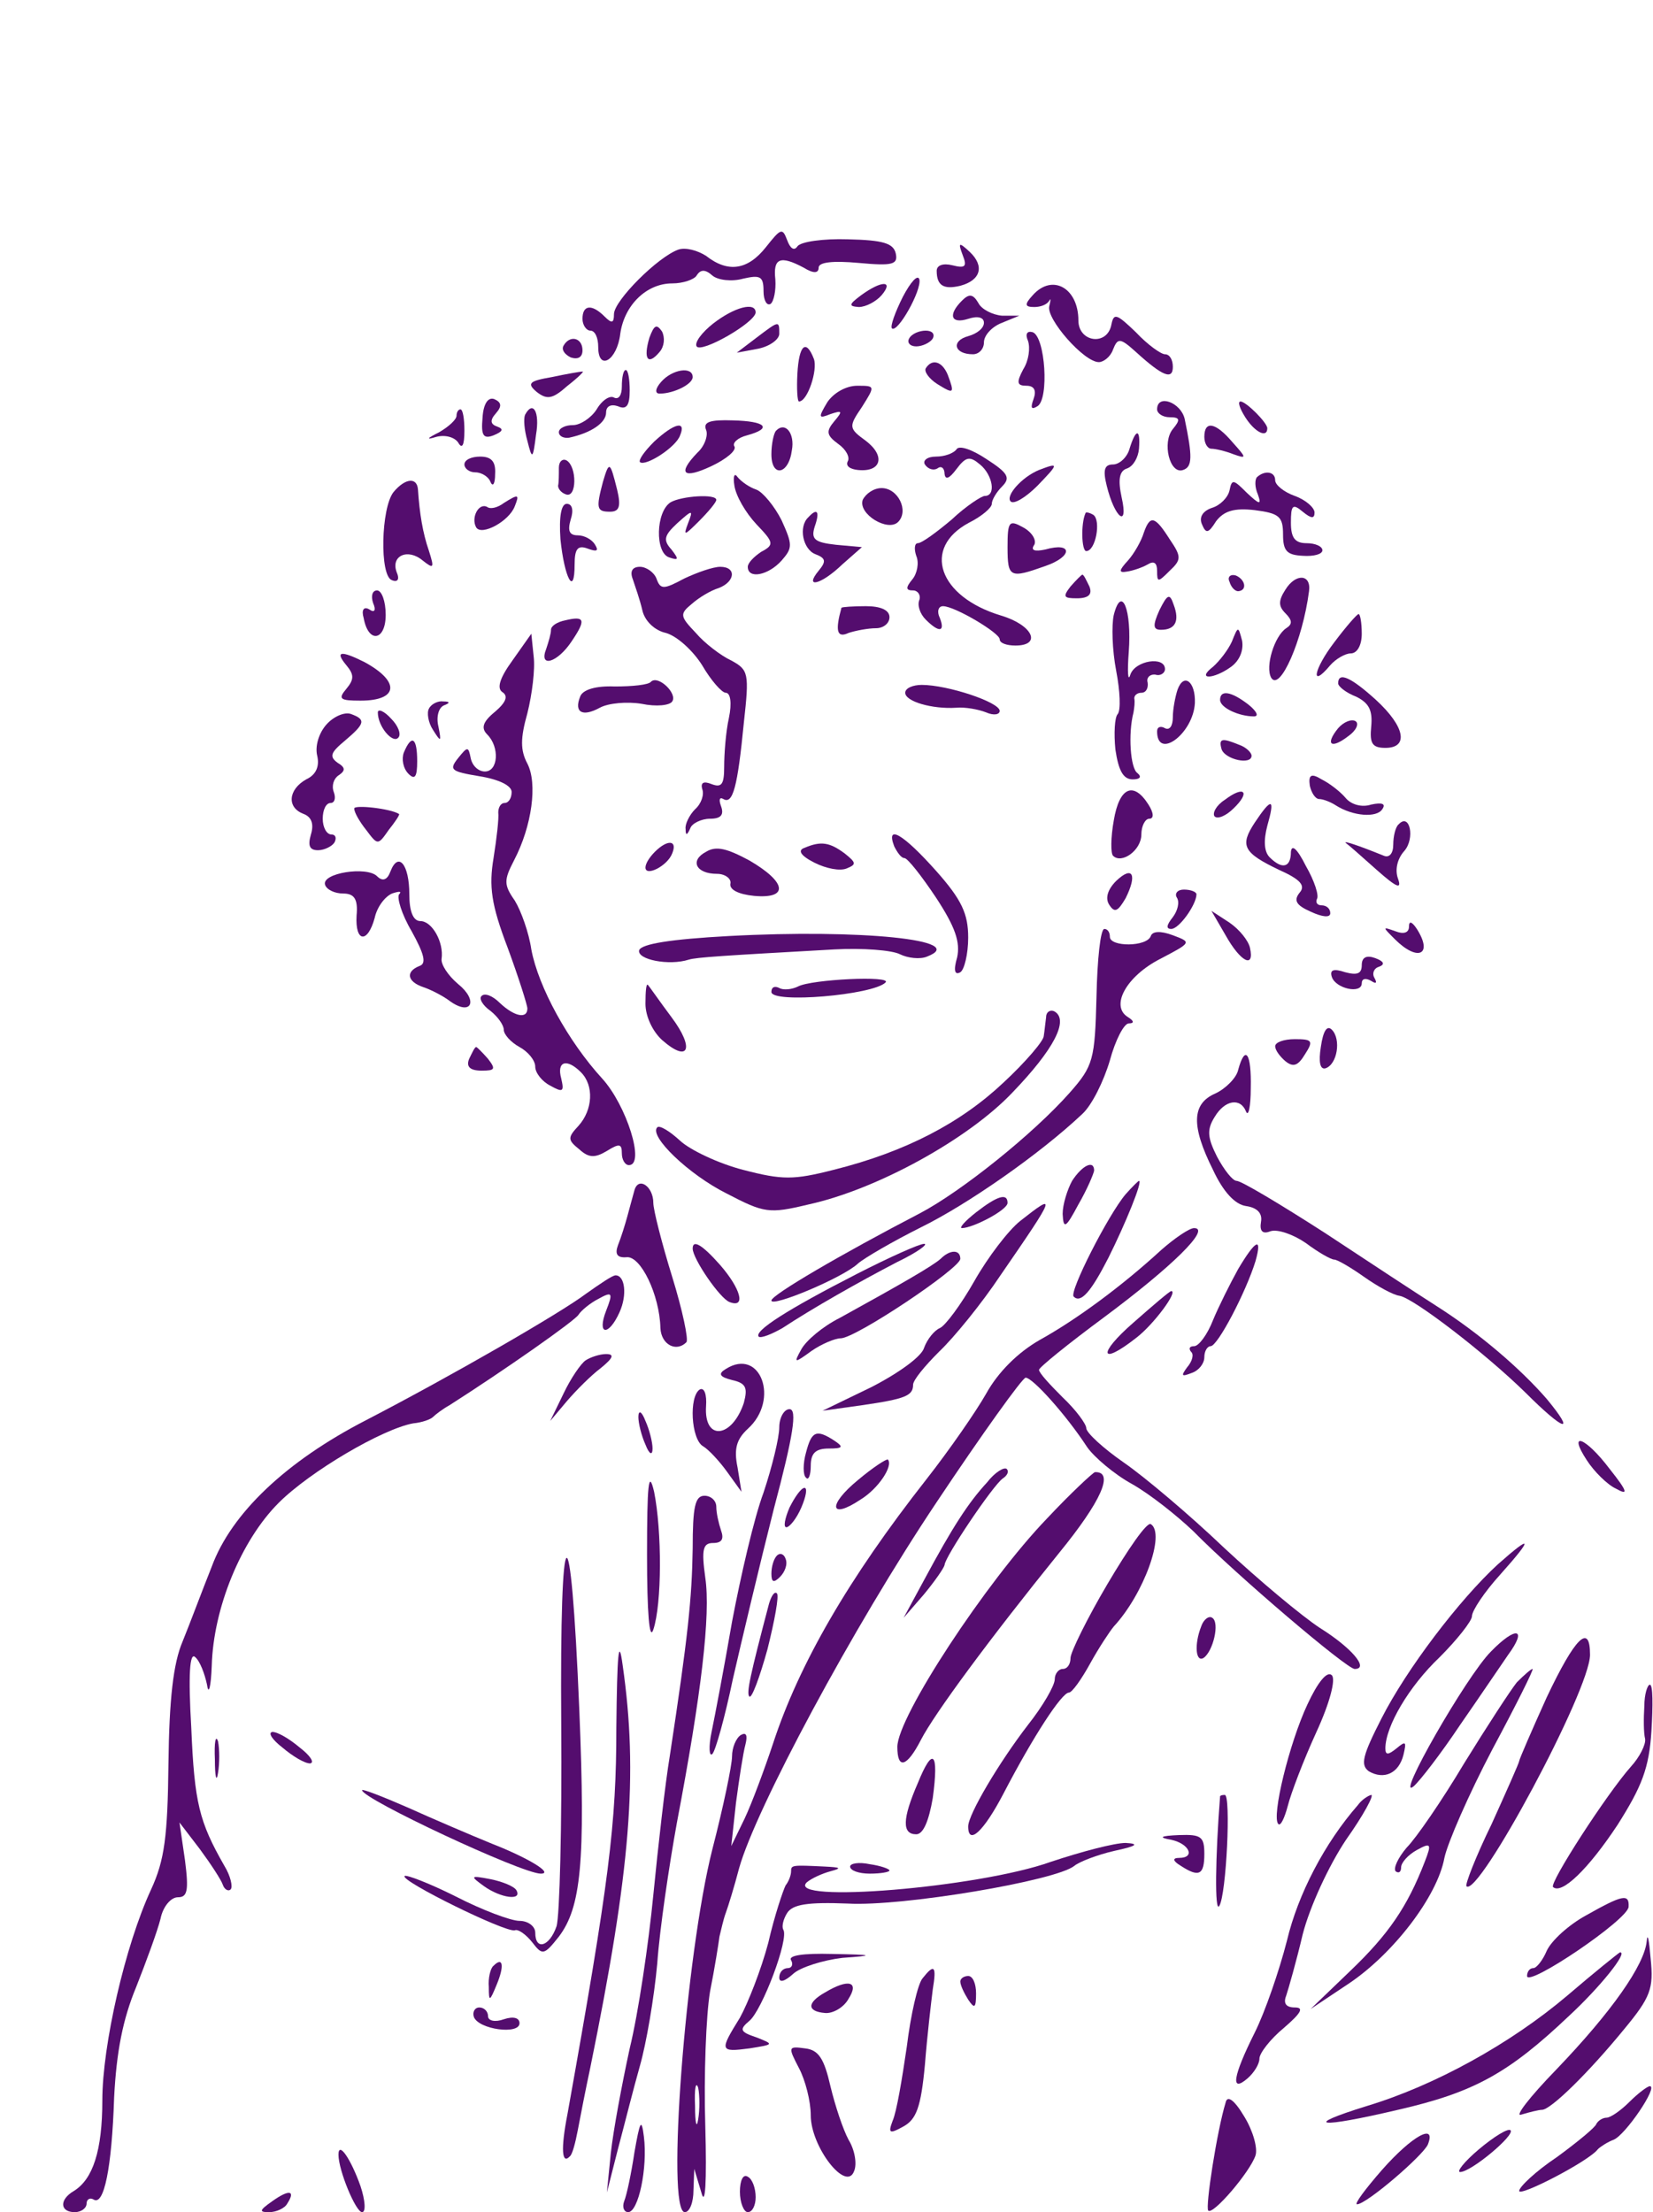  <svg  version="1.0" xmlns="http://www.w3.org/2000/svg"  width="210pt" height="281pt" viewBox="0 0 210 281"  preserveAspectRatio="xMidYMid meet">  <g transform="translate(0,281) scale(0.1,-0.1)" fill="#540d6e" stroke="none"> <path d="M973 2496 c-23 -29 -48 -33 -76 -11 -11 7 -26 11 -35 8 -26 -9 -82 -65 -82 -82 0 -12 -3 -12 -12 -3 -16 16 -28 15 -28 -3 0 -8 5 -15 10 -15 6 0 10 -9 10 -21 0 -31 24 -17 28 17 5 36 33 64 66 64 14 0 28 5 31 10 5 8 11 8 20 0 7 -6 25 -8 39 -4 22 5 26 3 26 -16 0 -11 4 -19 9 -16 4 3 7 17 6 31 -3 27 6 31 36 15 13 -8 19 -7 19 0 0 7 18 9 51 6 43 -4 50 -2 47 12 -3 13 -16 17 -61 18 -31 1 -60 -3 -64 -9 -4 -6 -9 -3 -13 8 -6 16 -8 15 -27 -9z"/> <path d="M1223 2486 c6 -15 3 -17 -13 -13 -12 3 -20 0 -20 -7 0 -19 9 -24 30 -19 26 7 31 25 12 43 -14 13 -15 12 -9 -4z"/> <path d="M1147 2433 c-10 -20 -16 -37 -14 -40 7 -7 38 48 35 62 -2 7 -11 -3 -21 -22z"/> <path d="M1094 2435 c-16 -12 -16 -14 -3 -15 9 0 22 7 29 15 16 19 0 19 -26 0z"/> <path d="M1312 2435 c-11 -12 -10 -15 2 -15 8 0 16 3 19 8 2 4 2 1 0 -7 -4 -16 44 -71 63 -71 6 0 15 7 18 16 6 15 9 15 29 -3 34 -31 47 -36 47 -19 0 9 -4 16 -10 16 -5 0 -22 12 -37 28 -24 23 -28 25 -31 10 -5 -28 -42 -23 -42 5 0 41 -33 60 -58 32z"/> <path d="M1222 2428 c-18 -18 -14 -30 8 -23 12 4 20 2 20 -5 0 -7 -9 -14 -20 -17 -22 -6 -18 -23 6 -23 8 0 14 7 14 15 0 9 10 20 23 25 l22 9 -22 0 c-12 1 -26 8 -30 16 -7 12 -12 12 -21 3z"/> <path d="M906 2399 c-14 -11 -24 -24 -21 -29 6 -9 74 30 75 43 0 14 -27 7 -54 -14z"/> <path d="M825 2381 c-8 -27 -2 -36 13 -18 6 7 7 18 3 26 -7 10 -10 8 -16 -8z"/> <path d="M961 2381 l-25 -19 27 5 c15 3 27 12 27 19 0 17 0 17 -29 -5z"/> <path d="M1155 2380 c-3 -5 1 -10 9 -10 8 0 18 5 21 10 3 6 -1 10 -9 10 -8 0 -18 -4 -21 -10z"/> <path d="M1306 2377 c3 -9 1 -25 -6 -36 -9 -17 -8 -21 4 -21 10 0 13 -6 9 -17 -4 -11 -3 -14 5 -9 15 9 10 88 -6 94 -7 2 -10 -2 -6 -11z"/> <path d="M716 2371 c-3 -5 1 -11 9 -15 9 -3 15 0 15 9 0 16 -16 20 -24 6z"/> <path d="M1013 2335 c-1 -19 0 -35 2 -35 11 0 24 40 19 54 -10 26 -19 18 -21 -19z"/> <path d="M1176 2342 c-2 -4 4 -13 15 -20 21 -13 22 -12 13 12 -7 17 -20 21 -28 8z"/> <path d="M701 2331 c-29 -5 -32 -8 -19 -19 13 -10 20 -9 39 8 13 10 22 19 19 18 -3 0 -20 -3 -39 -7z"/> <path d="M790 2319 c0 -11 -4 -17 -10 -14 -5 3 -15 -3 -22 -15 -7 -11 -21 -20 -30 -20 -10 0 -18 -4 -18 -9 0 -5 6 -8 13 -7 28 6 47 19 47 32 0 8 6 11 15 8 11 -5 15 1 15 20 0 14 -2 26 -5 26 -3 0 -5 -9 -5 -21z"/> <path d="M840 2325 c-8 -9 -8 -15 -2 -15 18 0 42 12 42 21 0 14 -26 10 -40 -6z"/> <path d="M1051 2299 c-12 -20 -11 -21 4 -15 15 5 16 4 5 -9 -11 -13 -10 -18 5 -29 10 -7 15 -17 12 -22 -3 -6 3 -10 13 -11 30 -3 35 18 10 37 -22 16 -22 18 -5 43 17 27 17 27 -6 27 -14 0 -30 -9 -38 -21z"/> <path d="M613 2279 c-2 -22 1 -27 14 -22 12 5 13 8 5 11 -9 3 -10 8 -2 17 8 9 7 14 -2 18 -8 3 -14 -6 -15 -24z"/> <path d="M1470 2290 c0 -5 7 -10 16 -10 13 0 14 -3 4 -15 -14 -17 -4 -58 13 -52 12 4 12 17 2 65 -5 21 -35 32 -35 12z"/> <path d="M1582 2280 c12 -19 28 -27 28 -14 0 7 -27 34 -34 34 -4 0 -1 -9 6 -20z"/> <path d="M580 2282 c0 -5 -10 -14 -22 -21 -16 -8 -17 -10 -4 -6 11 3 23 0 28 -7 5 -9 8 -4 8 15 0 15 -2 27 -5 27 -3 0 -5 -4 -5 -8z"/> <path d="M667 2283 c-2 -5 -1 -19 3 -33 6 -24 7 -24 11 8 5 29 -4 44 -14 25z"/> <path d="M897 2264 c3 -7 -2 -21 -11 -29 -26 -27 -18 -34 18 -17 19 9 32 20 29 25 -3 4 4 11 16 14 33 9 24 18 -18 19 -29 1 -38 -2 -34 -12z"/> <path d="M831 2249 c-12 -12 -20 -23 -18 -26 7 -6 46 19 51 34 8 19 -7 16 -33 -8z"/> <path d="M986 2263 c-3 -3 -6 -17 -6 -30 0 -30 22 -26 26 5 4 21 -8 37 -20 25z"/> <path d="M1530 2255 c0 -8 4 -15 9 -15 5 0 18 -3 28 -7 17 -6 17 -5 -1 15 -22 26 -36 28 -36 7z"/> <path d="M1435 2240 c-3 -11 -13 -20 -21 -20 -11 0 -13 -7 -8 -27 10 -41 28 -55 19 -15 -5 23 -3 34 7 37 8 3 14 14 15 25 2 26 -4 26 -12 0z"/> <path d="M1215 2239 c-4 -5 -15 -9 -26 -9 -11 0 -17 -5 -14 -10 4 -6 11 -8 16 -5 5 4 9 0 9 -7 1 -8 6 -6 15 6 12 16 17 17 30 6 16 -13 21 -40 6 -40 -4 0 -24 -13 -42 -30 -19 -16 -38 -30 -43 -30 -4 0 -5 -7 -2 -16 4 -9 1 -23 -5 -30 -9 -11 -8 -14 1 -14 6 0 10 -6 8 -12 -3 -7 1 -18 8 -25 17 -17 25 -16 18 2 -4 8 -2 15 4 15 15 0 72 -34 72 -42 0 -5 9 -8 20 -8 34 0 22 26 -18 38 -80 24 -101 86 -41 118 16 8 29 19 29 24 0 5 6 15 13 22 11 11 8 17 -20 35 -18 12 -35 18 -38 12z"/> <path d="M590 2220 c0 -5 6 -10 14 -10 8 0 17 -6 19 -12 3 -7 6 -3 6 10 1 16 -5 22 -19 22 -11 0 -20 -4 -20 -10z"/> <path d="M710 2216 c0 -9 0 -19 -1 -23 0 -4 4 -9 10 -11 14 -5 14 35 1 43 -5 3 -10 -1 -10 -9z"/> <path d="M766 2198 c-9 -34 -8 -38 9 -38 12 0 14 7 9 28 -9 36 -10 37 -18 10z"/> <path d="M1320 2213 c-22 -9 -43 -33 -36 -40 4 -4 19 5 34 20 27 28 28 30 2 20z"/> <path d="M933 2193 c2 -13 14 -34 28 -49 22 -23 23 -26 6 -35 -9 -6 -17 -14 -17 -19 0 -16 26 -11 43 8 14 16 14 20 0 51 -9 18 -24 36 -32 39 -9 3 -19 10 -24 16 -4 6 -6 1 -4 -11z"/> <path d="M1597 2204 c-3 -3 -3 -13 1 -22 5 -14 2 -13 -14 2 -17 17 -19 18 -22 3 -2 -9 -12 -19 -22 -22 -12 -4 -17 -12 -13 -21 5 -12 8 -12 18 4 10 13 23 17 49 14 31 -4 36 -8 36 -31 0 -21 5 -26 25 -27 14 -1 25 2 25 7 0 5 -9 9 -20 9 -15 0 -20 7 -20 26 0 22 2 25 15 14 11 -9 15 -9 15 -1 0 6 -11 16 -25 21 -14 5 -25 14 -25 20 0 11 -13 13 -23 4z"/> <path d="M500 2185 c-16 -20 -18 -107 -2 -112 7 -3 10 1 6 10 -8 21 14 31 33 15 14 -11 15 -10 8 12 -8 23 -12 48 -14 78 -1 16 -16 15 -31 -3z"/> <path d="M1096 2175 c-6 -18 32 -41 45 -28 14 14 0 43 -21 43 -10 0 -20 -7 -24 -15z"/> <path d="M640 2171 c-8 -6 -17 -8 -21 -5 -11 6 -21 -14 -14 -26 7 -11 42 8 49 27 6 15 5 16 -14 4z"/> <path d="M852 2172 c-19 -12 -20 -64 -2 -70 12 -4 13 -3 3 10 -11 12 -9 18 7 33 20 18 21 18 14 0 -6 -16 -5 -16 14 3 12 12 22 24 22 27 0 8 -44 5 -58 -3z"/> <path d="M712 2125 c5 -49 18 -74 18 -32 0 20 4 25 17 20 11 -4 14 -3 9 5 -4 7 -14 12 -22 12 -11 0 -13 6 -9 20 4 12 2 20 -5 20 -7 0 -10 -16 -8 -45z"/> <path d="M1027 2153 c-13 -12 -7 -41 9 -47 13 -5 14 -9 4 -21 -19 -23 3 -18 30 8 l25 22 -33 3 c-27 3 -32 7 -27 23 7 20 3 24 -8 12z"/> <path d="M1379 2158 c-6 -13 -5 -48 1 -48 12 0 19 39 9 46 -5 3 -10 4 -10 2z"/> <path d="M1280 2115 c0 -39 3 -40 48 -24 35 12 35 31 0 21 -14 -3 -19 -1 -14 6 3 6 -3 16 -14 22 -18 10 -20 8 -20 -25z"/> <path d="M1453 2133 c-3 -10 -12 -26 -20 -35 -12 -13 -12 -16 -1 -14 7 1 19 5 26 9 8 5 12 2 12 -8 0 -15 1 -15 16 0 15 14 15 18 0 40 -19 30 -25 31 -33 8z"/> <path d="M804 2074 c3 -9 9 -26 12 -39 3 -14 16 -26 30 -29 14 -4 34 -22 46 -41 11 -19 25 -35 30 -35 6 0 8 -13 4 -32 -4 -18 -6 -46 -6 -62 0 -22 -3 -27 -16 -22 -10 4 -14 2 -12 -6 3 -7 -1 -19 -9 -26 -7 -7 -13 -19 -12 -25 0 -9 2 -8 6 1 2 6 14 12 25 12 14 0 18 5 14 16 -3 8 -2 12 3 9 12 -7 18 15 26 97 7 63 6 67 -16 79 -13 6 -34 22 -45 35 -20 21 -21 24 -5 37 9 8 24 17 34 20 21 8 23 27 2 27 -9 0 -29 -7 -46 -15 -26 -14 -30 -14 -35 0 -3 8 -13 15 -21 15 -10 0 -13 -6 -9 -16z"/> <path d="M1360 2065 c-10 -13 -9 -15 8 -15 15 0 20 5 16 15 -4 8 -7 15 -9 15 -1 0 -8 -7 -15 -15z"/> <path d="M1562 2071 c2 -7 7 -12 11 -12 12 1 9 15 -3 20 -7 2 -11 -2 -8 -8z"/> <path d="M1633 2061 c-9 -14 -9 -21 0 -30 9 -9 9 -14 1 -19 -15 -10 -27 -49 -19 -63 11 -18 40 48 48 110 3 22 -17 23 -30 2z"/> <path d="M474 2044 c4 -9 2 -13 -5 -8 -7 4 -10 -1 -7 -11 6 -33 28 -29 28 4 0 17 -5 31 -11 31 -6 0 -8 -7 -5 -16z"/> <path d="M1473 2035 c-9 -20 -8 -25 2 -25 18 0 24 11 16 32 -5 15 -8 13 -18 -7z"/> <path d="M1415 2029 c-3 -13 -2 -45 3 -71 5 -26 6 -50 2 -55 -4 -4 -5 -25 -3 -45 4 -27 10 -38 22 -38 9 0 12 3 6 8 -9 6 -12 50 -5 77 1 6 2 13 1 18 0 4 4 7 9 7 6 0 9 6 8 13 -2 6 3 11 10 10 6 -2 12 2 12 7 0 17 -38 11 -44 -7 -3 -10 -4 3 -2 29 4 53 -9 86 -19 47z"/> <path d="M1069 2038 c-8 -29 -6 -39 9 -32 9 3 25 6 35 6 9 0 17 6 17 14 0 9 -11 14 -30 14 -16 0 -30 -1 -31 -2z"/> <path d="M718 2022 c-10 -2 -18 -7 -18 -12 0 -5 -3 -15 -6 -24 -10 -25 14 -18 32 9 19 28 17 33 -8 27z"/> <path d="M1695 1994 c-26 -34 -31 -60 -5 -29 7 8 19 15 26 15 8 0 14 10 14 25 0 14 -2 25 -4 25 -2 0 -16 -16 -31 -36z"/> <path d="M1565 1995 c-5 -11 -16 -25 -24 -32 -22 -17 1 -16 23 0 11 8 16 21 14 33 -5 19 -5 19 -13 -1z"/> <path d="M651 1971 c-16 -22 -20 -35 -13 -40 8 -5 5 -13 -9 -25 -16 -13 -18 -21 -10 -29 16 -16 14 -47 -3 -47 -8 0 -16 7 -18 17 -3 15 -4 15 -16 0 -12 -15 -9 -17 27 -23 25 -4 41 -12 41 -20 0 -8 -4 -14 -9 -14 -5 0 -8 -6 -8 -12 1 -7 -2 -33 -6 -58 -6 -36 -3 -59 18 -114 14 -38 25 -73 25 -77 0 -14 -17 -10 -35 7 -9 9 -19 13 -23 9 -4 -3 1 -12 11 -19 9 -7 17 -18 17 -24 0 -6 9 -16 20 -22 11 -6 20 -17 20 -25 0 -8 9 -19 19 -24 16 -9 18 -8 14 9 -6 22 7 26 25 8 17 -17 15 -48 -3 -68 -14 -15 -14 -18 1 -30 12 -11 20 -11 35 -2 16 10 19 9 19 -3 0 -8 4 -15 9 -15 21 0 -3 76 -34 110 -43 47 -81 116 -90 164 -3 21 -13 49 -21 62 -14 20 -14 26 -1 51 23 44 30 98 17 123 -9 17 -9 32 0 64 6 24 10 56 8 72 l-3 29 -24 -34z"/> <path d="M440 1965 c10 -12 10 -18 0 -30 -11 -13 -8 -15 18 -15 48 0 51 24 5 49 -30 15 -38 14 -23 -4z"/> <path d="M827 1944 c-3 -4 -24 -6 -46 -6 -24 1 -41 -4 -44 -13 -8 -20 3 -26 25 -14 11 6 35 8 53 5 19 -4 36 -2 39 3 7 10 -18 34 -27 25z"/> <path d="M1496 1934 c-3 -9 -6 -25 -6 -35 0 -11 -4 -17 -10 -14 -5 3 -10 2 -10 -4 0 -37 46 -3 48 36 1 27 -14 39 -22 17z"/> <path d="M1700 1942 c0 -4 10 -12 23 -17 16 -8 21 -17 19 -38 -2 -21 1 -27 18 -27 30 0 25 27 -12 61 -32 29 -48 36 -48 21z"/> <path d="M1150 1930 c0 -11 34 -21 65 -19 11 1 28 -2 38 -6 9 -4 17 -3 17 2 0 11 -66 33 -99 33 -11 0 -21 -4 -21 -10z"/> <path d="M1550 1921 c0 -10 24 -21 43 -21 7 0 3 7 -7 15 -22 17 -36 19 -36 6z"/> <path d="M545 1910 c-3 -5 -1 -18 5 -27 10 -16 11 -16 7 4 -3 12 0 24 7 27 8 3 8 5 -1 5 -6 1 -15 -3 -18 -9z"/> <path d="M415 1890 c-10 -11 -15 -28 -12 -40 3 -13 -1 -24 -14 -30 -23 -13 -25 -36 -3 -44 10 -4 13 -13 9 -26 -4 -14 -2 -20 9 -20 8 0 18 5 21 10 3 6 1 10 -4 10 -6 0 -11 9 -11 20 0 11 4 20 10 20 5 0 7 6 4 14 -3 8 0 17 6 21 9 6 9 10 -1 16 -11 8 -9 13 9 28 26 22 27 27 8 34 -8 3 -22 -3 -31 -13z"/> <path d="M480 1905 c0 -18 19 -40 26 -32 4 4 0 15 -9 24 -9 10 -17 13 -17 8z"/> <path d="M1700 1885 c-17 -21 -9 -27 13 -10 10 7 14 16 9 19 -5 3 -15 -1 -22 -9z"/> <path d="M513 1854 c-3 -8 -1 -20 6 -27 8 -8 11 -4 11 16 0 30 -7 35 -17 11z"/> <path d="M1552 1858 c5 -13 38 -20 38 -8 0 4 -7 11 -16 14 -22 9 -26 8 -22 -6z"/> <path d="M1664 1812 c2 -9 7 -17 12 -17 5 0 15 -4 21 -8 22 -14 52 -16 59 -5 5 7 0 9 -14 6 -12 -4 -26 0 -33 9 -7 8 -20 18 -30 23 -13 8 -17 6 -15 -8z"/> <path d="M1415 1768 c-4 -22 -4 -42 -1 -45 11 -11 36 7 36 27 0 11 5 20 10 20 6 0 6 7 -1 18 -19 30 -37 22 -44 -20z"/> <path d="M1556 1794 c-11 -7 -16 -17 -13 -21 4 -4 15 1 24 10 22 21 14 30 -11 11z"/> <path d="M450 1783 c0 -5 7 -17 15 -27 15 -20 15 -20 29 0 8 10 14 19 13 20 -11 7 -57 12 -57 7z"/> <path d="M1594 1765 c-19 -29 -15 -38 31 -60 27 -12 34 -20 26 -29 -8 -10 -4 -16 14 -24 15 -7 25 -8 25 -2 0 6 -5 10 -11 10 -5 0 -8 3 -6 8 3 4 -3 23 -14 42 -11 22 -18 28 -19 18 0 -20 -11 -23 -27 -7 -7 7 -8 21 -3 40 10 35 6 37 -16 4z"/> <path d="M1777 1763 c-4 -3 -7 -15 -7 -26 0 -11 -5 -17 -12 -14 -32 13 -53 20 -48 16 3 -2 20 -17 39 -34 26 -23 32 -25 27 -11 -4 11 -1 25 8 35 14 16 7 49 -7 34z"/> <path d="M1136 1735 c4 -8 9 -15 13 -15 4 0 22 -23 40 -50 25 -38 31 -57 27 -76 -5 -17 -3 -23 4 -19 5 3 10 23 10 44 0 30 -8 48 -41 85 -41 46 -64 60 -53 31z"/> <path d="M832 1728 c-7 -7 -12 -15 -12 -20 0 -12 28 2 34 18 7 17 -6 18 -22 2z"/> <path d="M897 1728 c-21 -11 -13 -28 14 -28 10 0 18 -6 17 -12 -2 -8 10 -14 30 -16 44 -4 42 17 -6 45 -28 15 -42 19 -55 11z"/> <path d="M1022 1733 c-9 -3 -5 -10 13 -19 14 -7 32 -11 41 -7 12 5 12 7 -3 19 -19 14 -30 16 -51 7z"/> <path d="M496 1703 c-4 -11 -10 -13 -17 -6 -13 13 -71 4 -66 -11 2 -6 12 -11 23 -11 14 0 19 -7 17 -28 -2 -34 14 -36 23 -3 3 14 13 27 22 31 9 3 13 3 9 -1 -3 -4 3 -25 16 -47 16 -29 19 -41 10 -44 -18 -7 -16 -20 5 -27 9 -3 25 -11 34 -18 27 -19 36 1 10 22 -13 11 -22 25 -21 32 3 21 -12 48 -27 48 -9 0 -14 12 -14 34 0 38 -14 55 -24 29z"/> <path d="M1418 1691 c-11 -11 -14 -22 -9 -30 7 -11 11 -9 21 8 15 30 9 42 -12 22z"/> <path d="M1495 1670 c4 -6 1 -17 -5 -25 -8 -10 -9 -15 -2 -15 10 0 32 31 32 44 0 3 -7 6 -16 6 -8 0 -12 -5 -9 -10z"/> <path d="M1557 1622 c19 -34 37 -43 31 -16 -2 9 -13 23 -26 32 l-23 15 18 -31z"/> <path d="M1790 1633 c0 -8 -7 -10 -17 -6 -17 6 -17 6 -1 -10 29 -29 49 -20 28 13 -6 9 -10 11 -10 3z"/> <path d="M926 1621 c-74 -4 -111 -10 -114 -18 -3 -12 38 -20 63 -12 10 3 42 5 185 13 36 2 73 -1 83 -6 10 -5 26 -7 35 -3 54 21 -85 35 -252 26z"/> <path d="M1393 1544 c-2 -80 -4 -88 -34 -122 -46 -52 -137 -125 -190 -153 -100 -52 -189 -104 -189 -111 0 -9 91 29 110 47 8 7 44 28 80 46 59 29 151 93 205 144 12 11 27 41 35 68 7 26 18 47 24 47 7 0 7 3 -1 8 -23 14 -2 52 41 74 40 21 40 21 16 30 -16 6 -26 5 -28 -1 -5 -14 -52 -14 -52 -1 0 6 -3 10 -7 10 -5 0 -9 -39 -10 -86z"/> <path d="M1730 1584 c0 -11 -6 -13 -21 -9 -15 5 -20 3 -17 -6 5 -15 38 -22 38 -8 0 6 5 7 12 3 6 -4 8 -3 4 4 -3 5 -1 12 6 14 8 3 6 7 -5 11 -11 4 -17 1 -17 -9z"/> <path d="M1014 1557 c-8 -4 -19 -5 -24 -2 -6 3 -10 1 -10 -5 0 -15 129 -4 145 12 9 9 -94 4 -111 -5z"/> <path d="M820 1535 c0 -16 9 -35 21 -46 34 -30 42 -11 12 29 -15 20 -28 39 -30 41 -2 2 -3 -8 -3 -24z"/> <path d="M1329 1518 c-1 -7 -2 -18 -3 -24 0 -6 -23 -33 -51 -59 -54 -51 -124 -88 -216 -111 -51 -13 -65 -13 -115 0 -31 8 -67 25 -80 37 -13 12 -26 20 -29 17 -11 -11 40 -60 88 -84 48 -25 54 -26 104 -14 87 19 203 83 259 142 53 55 72 92 54 103 -5 3 -11 0 -11 -7z"/> <path d="M1678 1480 c-3 -19 -1 -29 6 -27 15 5 20 37 8 49 -6 6 -11 -1 -14 -22z"/> <path d="M1620 1481 c0 -5 6 -13 13 -19 10 -8 16 -6 25 9 11 17 9 19 -13 19 -14 0 -25 -4 -25 -9z"/> <path d="M596 1465 c-4 -10 1 -15 16 -15 17 0 18 2 8 15 -7 8 -14 15 -15 15 -2 0 -5 -7 -9 -15z"/> <path d="M1573 1451 c-2 -10 -16 -24 -29 -30 -30 -13 -31 -41 -3 -97 13 -28 28 -44 42 -46 14 -2 21 -9 19 -20 -2 -12 2 -16 12 -12 9 3 29 -4 45 -15 16 -12 32 -21 36 -21 4 0 21 -10 38 -22 17 -12 37 -23 45 -24 18 -3 109 -73 160 -123 49 -49 65 -54 27 -8 -33 38 -85 83 -140 118 -22 14 -86 56 -142 93 -56 36 -106 66 -112 66 -5 0 -16 14 -25 31 -12 24 -13 34 -3 50 13 22 33 25 40 7 3 -7 6 6 6 30 1 44 -7 56 -16 23z"/> <path d="M1362 1310 c-6 -11 -12 -30 -12 -42 1 -20 4 -18 20 12 11 19 19 38 20 43 0 14 -15 7 -28 -13z"/> <path d="M806 1298 c-2 -7 -6 -22 -9 -33 -3 -11 -8 -27 -12 -37 -4 -11 -1 -16 11 -15 18 2 42 -48 43 -90 1 -21 20 -31 33 -18 3 3 -5 41 -18 83 -13 42 -24 85 -24 94 0 21 -19 34 -24 16z"/> <path d="M1430 1293 c-22 -26 -72 -124 -66 -130 9 -9 22 6 44 49 22 44 44 98 39 98 -1 0 -9 -8 -17 -17z"/> <path d="M1240 1270 c-14 -11 -22 -20 -18 -20 14 0 58 23 58 32 0 13 -13 9 -40 -12z"/> <path d="M1296 1259 c-15 -12 -41 -46 -58 -76 -17 -30 -37 -57 -44 -60 -7 -3 -16 -14 -20 -25 -3 -11 -32 -32 -67 -50 l-62 -30 50 7 c55 8 65 12 65 26 0 6 15 24 33 42 19 18 54 61 78 97 71 103 72 106 25 69z"/> <path d="M1475 1222 c-49 -45 -107 -88 -154 -114 -28 -16 -53 -41 -68 -68 -13 -23 -47 -72 -76 -109 -99 -126 -162 -235 -195 -336 -11 -33 -27 -76 -36 -95 l-17 -35 6 55 c4 30 9 63 12 74 3 12 1 16 -6 12 -6 -4 -11 -16 -11 -27 0 -11 -11 -64 -25 -118 -34 -134 -59 -461 -35 -461 6 0 11 12 11 28 l1 27 9 -30 c5 -19 7 12 5 85 -2 63 1 140 6 170 6 30 11 62 12 70 2 8 5 22 8 30 3 8 11 34 17 57 21 75 144 305 251 465 58 87 109 158 113 158 9 0 52 -48 78 -88 9 -13 35 -35 57 -47 23 -13 57 -40 78 -60 55 -56 195 -175 205 -175 19 0 -4 27 -44 52 -23 15 -78 61 -122 102 -44 42 -101 90 -127 108 -26 18 -48 38 -48 44 0 5 -13 23 -30 39 -16 16 -30 31 -30 35 0 3 37 33 83 67 86 64 136 113 114 113 -6 0 -25 -13 -42 -28z m-588 -1104 c-2 -13 -4 -5 -4 17 -1 22 1 32 4 23 2 -10 2 -28 0 -40z"/> <path d="M880 1224 c0 -13 35 -64 47 -68 21 -8 14 17 -12 47 -23 26 -35 33 -35 21z"/> <path d="M1089 1192 c-88 -45 -132 -73 -125 -80 3 -2 16 3 30 11 38 25 96 58 146 84 25 12 40 23 34 23 -6 0 -44 -17 -85 -38z"/> <path d="M1573 1198 c-10 -18 -25 -48 -32 -65 -7 -18 -18 -33 -24 -33 -6 0 -7 -3 -4 -7 4 -3 2 -12 -5 -20 -8 -11 -7 -12 6 -7 9 3 16 12 16 20 0 8 4 14 8 14 9 0 45 69 57 108 9 32 0 27 -22 -10z"/> <path d="M1195 1211 c-10 -9 -50 -32 -128 -75 -22 -11 -43 -29 -49 -40 -10 -18 -9 -18 13 -2 13 9 30 16 37 16 19 0 152 89 152 101 0 12 -13 12 -25 0z"/> <path d="M745 1167 c-33 -25 -172 -105 -280 -161 -101 -52 -171 -118 -196 -186 -12 -30 -28 -73 -37 -95 -12 -28 -17 -74 -18 -155 -1 -93 -5 -123 -22 -160 -33 -71 -62 -198 -62 -268 0 -64 -12 -100 -36 -115 -19 -11 -18 -27 1 -27 8 0 15 5 15 11 0 5 4 8 9 5 13 -8 23 39 26 130 3 58 11 99 28 140 13 33 27 71 31 87 3 15 13 27 22 27 12 0 14 8 9 47 l-7 48 26 -34 c14 -19 27 -39 29 -45 2 -6 7 -9 10 -6 3 3 0 17 -8 30 -32 56 -38 80 -42 175 -4 68 -2 97 5 90 6 -5 12 -21 15 -35 2 -14 5 -3 6 24 2 73 37 159 85 207 40 40 132 94 171 101 11 1 22 5 25 8 3 3 12 10 21 15 69 44 159 107 164 115 3 5 15 15 25 20 18 10 19 8 10 -15 -12 -31 3 -33 17 -2 10 22 7 47 -5 47 -4 0 -20 -11 -37 -23z"/> <path d="M1440 1130 c-46 -40 -43 -56 4 -19 22 17 53 59 44 59 -2 0 -23 -18 -48 -40z"/> <path d="M744 1082 c-6 -4 -19 -23 -28 -42 l-17 -35 21 25 c12 14 31 33 43 42 16 13 18 18 7 18 -8 0 -20 -4 -26 -8z"/> <path d="M922 1071 c-10 -6 -8 -10 8 -14 18 -4 20 -10 15 -29 -15 -45 -51 -49 -48 -4 1 14 -2 24 -8 21 -14 -9 -11 -63 4 -72 7 -4 21 -19 31 -33 l18 -25 -5 31 c-5 24 -1 36 13 49 41 37 16 104 -28 76z"/> <path d="M811 1010 c0 -8 4 -24 9 -35 5 -13 9 -14 9 -5 0 8 -4 24 -9 35 -5 13 -9 14 -9 5z"/> <path d="M990 997 c0 -13 -9 -50 -20 -83 -12 -32 -29 -106 -40 -164 -10 -58 -22 -121 -26 -140 -4 -19 -3 -32 1 -28 4 4 16 47 26 95 11 48 34 145 52 216 25 94 30 127 20 127 -7 0 -13 -11 -13 -23z"/> <path d="M1024 965 c-4 -14 -4 -29 0 -32 3 -4 6 3 6 15 0 16 6 22 23 22 18 0 19 2 7 10 -23 15 -29 12 -36 -15z"/> <path d="M2016 955 c9 -14 26 -31 37 -36 16 -9 15 -4 -8 25 -31 41 -54 49 -29 11z"/> <path d="M1090 930 c-39 -32 -36 -51 3 -25 23 14 42 43 35 51 -2 1 -19 -10 -38 -26z"/> <path d="M822 835 c0 -74 3 -110 8 -95 11 33 11 125 1 175 -7 30 -9 9 -9 -80z"/> <path d="M1254 927 c-24 -26 -44 -57 -80 -124 l-26 -48 26 30 c14 17 25 33 26 37 0 10 62 102 74 110 6 4 8 9 5 12 -3 3 -15 -4 -25 -17z"/> <path d="M1330 881 c-77 -80 -190 -252 -190 -290 0 -29 12 -26 30 9 17 33 87 128 176 238 53 65 70 103 45 102 -3 -1 -31 -27 -61 -59z"/> <path d="M1003 895 c-6 -14 -8 -25 -4 -25 4 0 13 11 19 25 6 14 8 25 4 25 -4 0 -12 -11 -19 -25z"/> <path d="M880 843 c-1 -64 -6 -112 -29 -263 -6 -36 -15 -116 -21 -177 -6 -62 -19 -150 -30 -195 -10 -46 -21 -105 -24 -133 l-5 -50 14 55 c8 30 20 78 28 106 8 28 18 86 22 130 3 43 15 124 25 179 31 163 43 264 36 311 -5 36 -3 44 10 44 11 0 14 5 10 16 -3 9 -6 22 -6 30 0 8 -7 14 -15 14 -12 0 -15 -14 -15 -67z"/> <path d="M1407 798 c-26 -44 -47 -87 -47 -94 0 -8 -4 -14 -10 -14 -5 0 -10 -6 -10 -13 0 -8 -15 -34 -34 -58 -37 -48 -76 -114 -76 -129 0 -25 20 -6 45 42 38 73 74 128 83 128 4 0 16 17 27 37 11 20 25 41 30 47 38 41 66 118 47 130 -5 3 -29 -32 -55 -76z"/> <path d="M713 620 c1 -129 -2 -245 -6 -257 -9 -26 -27 -31 -27 -8 0 8 -9 15 -20 15 -11 0 -48 14 -81 31 -34 17 -63 28 -65 26 -6 -6 128 -72 140 -69 4 2 14 -5 22 -15 13 -17 15 -17 34 7 28 37 34 94 26 287 -11 267 -25 256 -23 -17z"/> <path d="M1903 823 c-49 -45 -116 -133 -148 -196 -24 -47 -27 -59 -16 -67 19 -11 38 -3 44 21 4 17 3 18 -9 8 -10 -8 -14 -9 -14 0 0 28 30 79 69 116 22 22 41 46 41 52 0 7 16 31 36 53 42 47 41 52 -3 13z"/> <path d="M987 834 c-4 -4 -7 -14 -7 -23 0 -11 3 -12 11 -4 6 6 10 16 7 23 -2 6 -7 8 -11 4z"/> <path d="M977 773 c-24 -91 -29 -114 -25 -118 3 -3 13 24 23 60 9 36 15 68 12 71 -3 3 -7 -3 -10 -13z"/> <path d="M1526 744 c-9 -23 -7 -46 3 -40 12 8 21 45 11 51 -4 3 -11 -2 -14 -11z"/> <path d="M783 615 c0 -122 -9 -194 -62 -490 -9 -46 -7 -65 3 -54 3 2 7 17 10 33 3 16 10 52 16 80 51 250 61 372 41 511 -5 37 -7 15 -8 -80z"/> <path d="M1894 712 c-31 -31 -123 -192 -98 -171 8 7 35 42 59 78 25 36 52 76 61 89 25 34 10 37 -22 4z"/> <path d="M1965 654 c-19 -42 -35 -79 -35 -81 0 -2 -16 -38 -35 -80 -20 -41 -34 -77 -32 -79 15 -15 157 249 157 294 0 41 -19 22 -55 -54z"/> <path d="M1661 645 c-23 -49 -46 -143 -37 -152 3 -3 8 8 12 23 4 16 20 58 36 93 18 39 25 68 20 73 -6 6 -18 -9 -31 -37z"/> <path d="M1927 673 c-8 -10 -38 -56 -67 -103 -28 -47 -61 -95 -73 -107 -11 -13 -17 -26 -14 -30 4 -3 7 -1 7 5 0 6 9 16 20 22 18 10 19 8 10 -15 -22 -57 -46 -92 -94 -138 l-51 -49 48 32 c57 38 113 111 122 160 4 19 31 81 61 138 30 56 53 102 51 102 -2 0 -11 -8 -20 -17z"/> <path d="M2089 643 c-1 -16 -1 -34 1 -42 1 -7 -7 -23 -18 -35 -31 -35 -104 -148 -99 -153 11 -10 45 23 82 79 31 49 40 72 43 119 2 33 2 59 -2 59 -3 0 -7 -12 -7 -27z"/> <path d="M273 575 c0 -22 2 -30 4 -17 2 12 2 30 0 40 -3 9 -5 -1 -4 -23z"/> <path d="M359 590 c13 -11 28 -20 35 -20 6 1 0 10 -13 20 -13 11 -28 20 -35 20 -6 -1 0 -10 13 -20z"/> <path d="M1166 545 c-20 -46 -20 -65 -2 -65 9 0 16 17 21 46 8 59 0 66 -19 19z"/> <path d="M460 536 c0 -11 203 -106 227 -106 17 0 -16 20 -62 38 -27 11 -76 32 -107 46 -32 14 -58 24 -58 22z"/> <path d="M1550 528 c-6 -76 -7 -149 -1 -139 9 14 15 141 7 141 -4 0 -6 -1 -6 -2z"/> <path d="M1725 517 c-42 -48 -76 -113 -90 -172 -10 -39 -28 -91 -41 -117 -28 -56 -31 -77 -9 -58 8 7 15 18 15 25 0 7 14 25 31 39 22 19 26 26 14 26 -11 0 -15 5 -11 15 3 9 13 44 21 78 9 35 33 87 55 120 22 31 36 57 32 57 -4 -1 -12 -6 -17 -13z"/> <path d="M1488 473 c23 -5 31 -23 10 -23 -9 0 -8 -4 2 -10 23 -15 30 -12 30 15 0 22 -4 25 -32 24 -24 -1 -27 -3 -10 -6z"/> <path d="M1335 445 c-92 -33 -338 -53 -310 -26 6 5 19 11 30 14 15 4 13 5 -7 6 -42 2 -43 2 -43 -6 0 -5 -3 -13 -7 -18 -3 -6 -14 -38 -22 -73 -9 -34 -26 -77 -36 -95 -26 -42 -26 -44 12 -39 31 5 32 5 9 14 -21 7 -22 10 -9 21 16 13 51 105 43 116 -2 4 0 13 5 21 7 11 26 14 77 12 69 -4 265 29 288 48 6 5 29 14 51 19 28 6 32 9 14 10 -14 0 -56 -11 -95 -24z"/> <path d="M1080 439 c0 -5 11 -9 25 -9 14 0 25 2 25 4 0 2 -11 6 -25 8 -14 3 -25 1 -25 -3z"/> <path d="M615 414 c21 -15 49 -19 41 -5 -3 5 -18 11 -33 14 -26 5 -26 4 -8 -9z"/> <path d="M2015 377 c-22 -12 -44 -32 -50 -45 -5 -12 -13 -22 -17 -22 -5 0 -8 -5 -8 -10 0 -15 129 72 129 88 1 17 -8 15 -54 -11z"/> <path d="M2092 344 c-3 -30 -44 -89 -115 -163 -34 -35 -54 -61 -44 -57 10 3 22 6 26 6 11 0 59 47 104 102 34 41 38 52 34 90 -2 24 -4 34 -5 22z"/> <path d="M1005 320 c3 -5 1 -10 -4 -10 -6 0 -11 -5 -11 -12 0 -7 7 -5 18 5 9 8 37 17 62 20 42 3 41 4 -13 5 -37 1 -56 -2 -52 -8z"/> <path d="M1991 275 c-72 -61 -168 -114 -254 -140 -84 -26 -63 -29 39 -5 96 22 140 46 217 119 40 37 76 82 65 81 -2 -1 -32 -25 -67 -55z"/> <path d="M627 313 c-4 -3 -7 -16 -6 -27 0 -19 1 -19 10 3 10 24 8 36 -4 24z"/> <path d="M1172 297 c-6 -7 -15 -46 -20 -87 -6 -41 -13 -83 -18 -94 -6 -16 -4 -17 14 -7 16 9 22 24 27 78 3 38 8 80 10 96 5 30 2 33 -13 14z"/> <path d="M1220 293 c0 -5 5 -15 10 -23 8 -12 10 -11 10 8 0 12 -4 22 -10 22 -5 0 -10 -3 -10 -7z"/> <path d="M1048 279 c-23 -13 -23 -24 0 -26 10 -1 24 7 30 18 14 22 0 26 -30 8z"/> <path d="M602 248 c6 -16 58 -23 58 -8 0 7 -8 9 -20 5 -11 -4 -20 -2 -20 4 0 6 -5 11 -11 11 -6 0 -9 -6 -7 -12z"/> <path d="M1015 183 c8 -15 15 -42 15 -60 0 -40 45 -98 55 -71 4 9 1 27 -7 40 -7 13 -17 43 -23 68 -8 35 -15 46 -32 48 -22 3 -22 2 -8 -25z"/> <path d="M2070 140 c-11 -11 -24 -20 -29 -20 -5 0 -11 -4 -13 -8 -1 -4 -24 -23 -50 -42 -27 -18 -48 -38 -48 -43 0 -8 89 38 100 53 3 3 12 9 20 12 15 6 57 68 46 68 -3 0 -15 -9 -26 -20z"/> <path d="M1557 139 c-11 -36 -26 -133 -22 -137 6 -6 53 49 60 70 3 9 -3 31 -14 49 -13 22 -22 28 -24 18z"/> <path d="M806 76 c-4 -27 -10 -55 -13 -62 -3 -8 0 -14 5 -14 13 0 25 56 20 96 -3 24 -5 20 -12 -20z"/> <path d="M1879 80 c-19 -16 -29 -29 -24 -29 14 0 70 47 64 53 -3 3 -21 -8 -40 -24z"/> <path d="M1756 54 c-21 -24 -36 -44 -32 -44 12 0 84 62 90 76 11 28 -20 11 -58 -32z"/> <path d="M430 73 c0 -20 22 -73 30 -73 5 0 4 15 -2 33 -12 34 -28 58 -28 40z"/> <path d="M940 26 c0 -14 5 -26 10 -26 6 0 10 9 10 19 0 11 -4 23 -10 26 -6 4 -10 -5 -10 -19z"/> <path d="M346 14 c-17 -12 -17 -14 -4 -14 9 0 20 5 23 11 11 17 2 18 -19 3z"/> </g> </svg> 